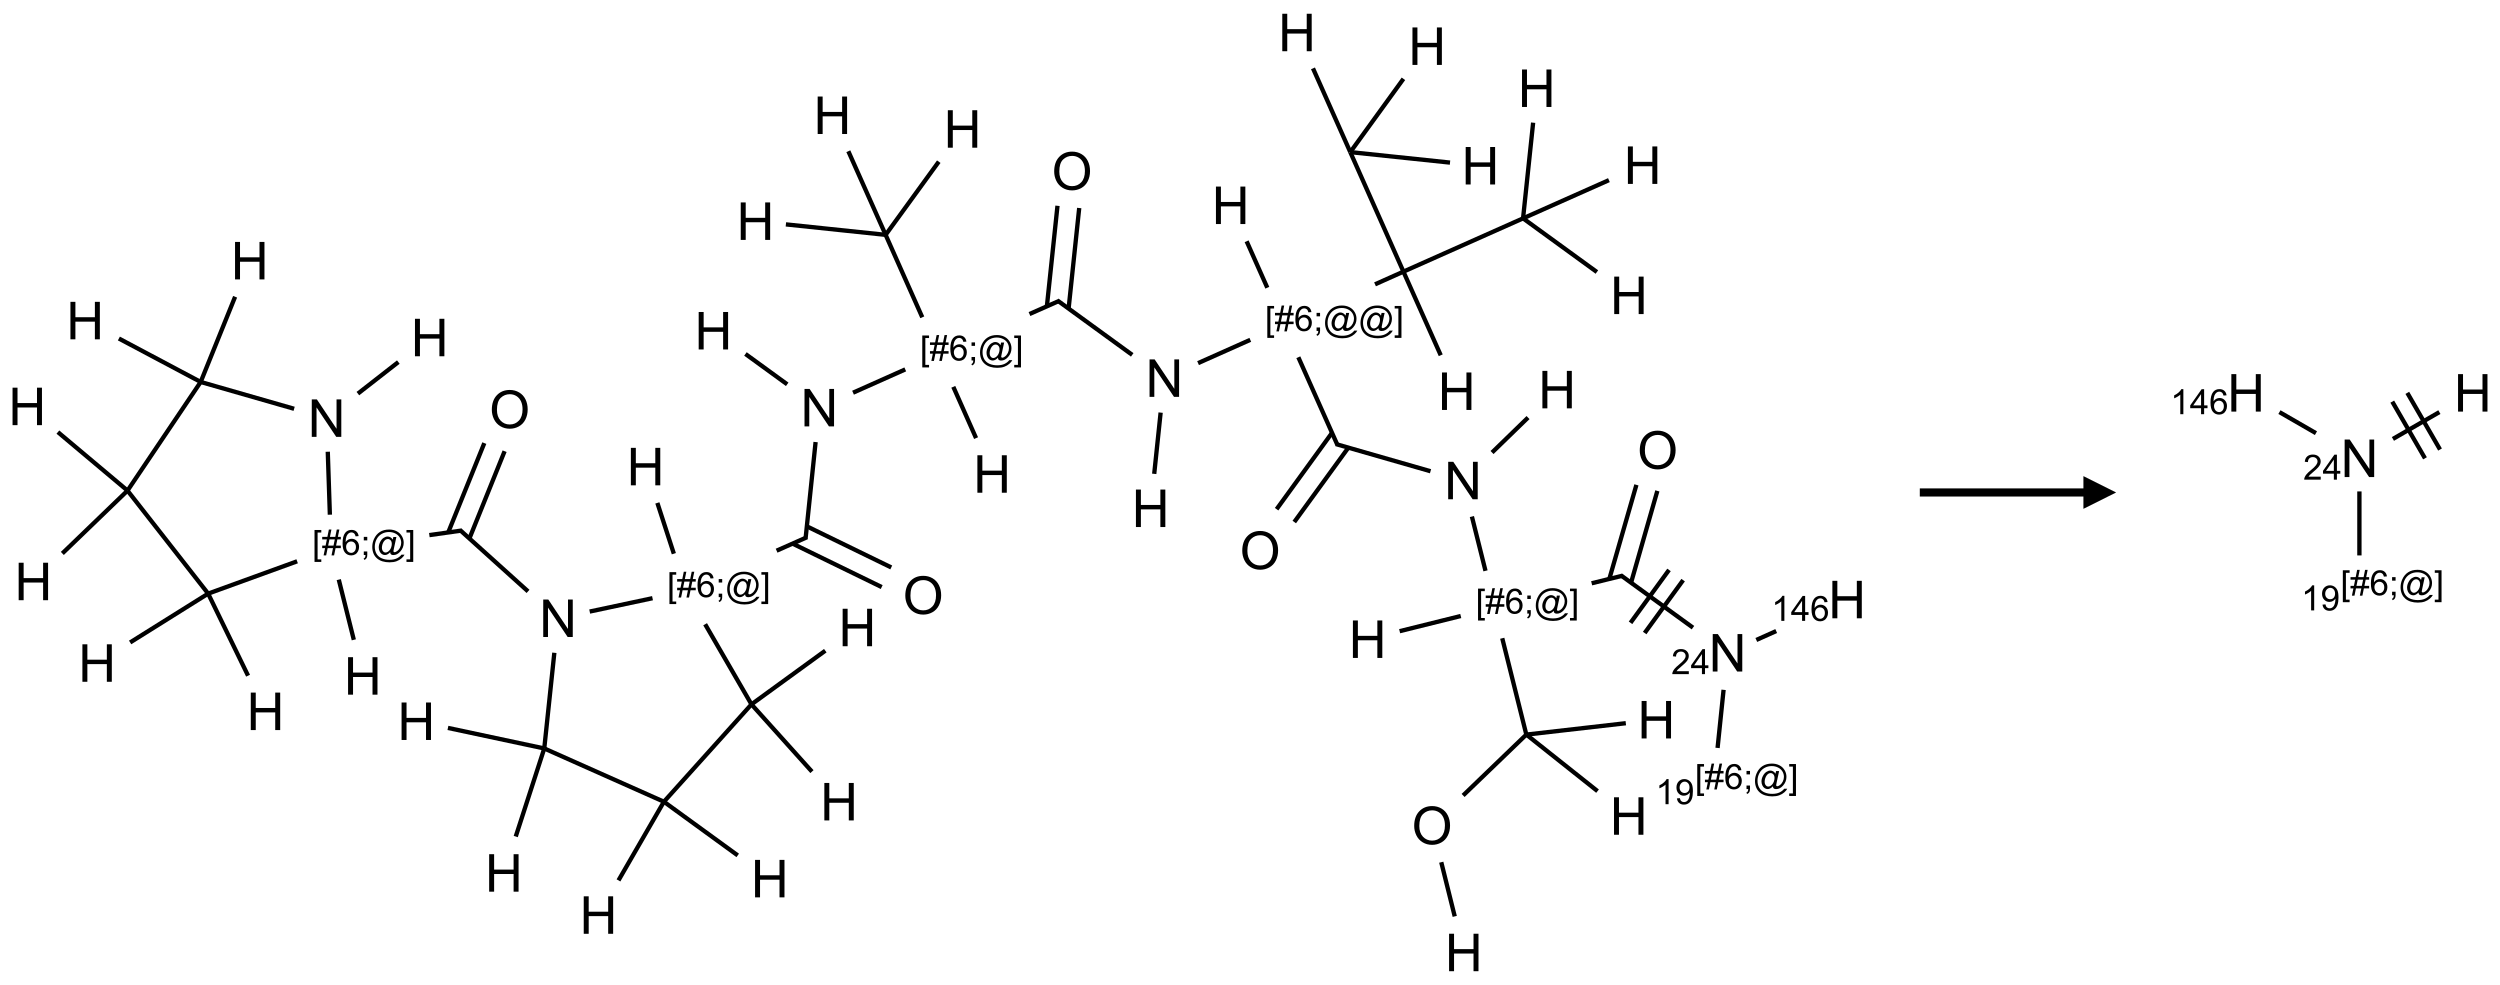 <?xml version="1.0" encoding="UTF-8"?>
<svg xmlns="http://www.w3.org/2000/svg" xmlns:xlink="http://www.w3.org/1999/xlink" width="764" height="301" viewBox="0 0 764 301">
<defs>
<g>
<g id="glyph-0-0">
<path d="M 2 0 L 2 -10 L 10 -10 L 10 0 Z M 2.25 -0.25 L 9.75 -0.25 L 9.75 -9.75 L 2.25 -9.75 Z M 2.25 -0.25 "/>
</g>
<g id="glyph-0-1">
<path d="M 1.219 0 L 1.219 -11.453 L 2.773 -11.453 L 8.789 -2.461 L 8.789 -11.453 L 10.242 -11.453 L 10.242 0 L 8.688 0 L 2.672 -9 L 2.672 0 Z M 1.219 0 "/>
</g>
<g id="glyph-0-2">
<path d="M 0.773 -5.578 C 0.773 -7.48 1.285 -8.969 2.305 -10.043 C 3.324 -11.117 4.645 -11.656 6.258 -11.656 C 7.316 -11.656 8.27 -11.402 9.117 -10.898 C 9.965 -10.395 10.613 -9.688 11.059 -8.785 C 11.504 -7.883 11.727 -6.855 11.727 -5.711 C 11.727 -4.551 11.492 -3.512 11.023 -2.594 C 10.555 -1.676 9.891 -0.984 9.031 -0.512 C 8.172 -0.039 7.246 0.195 6.25 0.195 C 5.172 0.195 4.207 -0.066 3.359 -0.586 C 2.512 -1.105 1.867 -1.816 1.43 -2.719 C 0.992 -3.621 0.773 -4.574 0.773 -5.578 Z M 2.336 -5.555 C 2.336 -4.176 2.707 -3.086 3.449 -2.293 C 4.191 -1.5 5.121 -1.102 6.242 -1.102 C 7.383 -1.102 8.32 -1.504 9.059 -2.305 C 9.797 -3.105 10.164 -4.246 10.164 -5.719 C 10.164 -6.652 10.008 -7.465 9.691 -8.16 C 9.375 -8.855 8.914 -9.395 8.309 -9.777 C 7.703 -10.16 7.02 -10.352 6.266 -10.352 C 5.191 -10.352 4.27 -9.984 3.496 -9.246 C 2.723 -8.508 2.336 -7.277 2.336 -5.555 Z M 2.336 -5.555 "/>
</g>
<g id="glyph-0-3">
<path d="M 1.281 0 L 1.281 -11.453 L 2.797 -11.453 L 2.797 -6.75 L 8.75 -6.75 L 8.75 -11.453 L 10.266 -11.453 L 10.266 0 L 8.75 0 L 8.75 -5.398 L 2.797 -5.398 L 2.797 0 Z M 1.281 0 "/>
</g>
<g id="glyph-1-0">
<path d="M 1.332 0 L 1.332 -6.668 L 6.668 -6.668 L 6.668 0 Z M 1.5 -0.168 L 6.5 -0.168 L 6.5 -6.5 L 1.5 -6.5 Z M 1.5 -0.168 "/>
</g>
<g id="glyph-1-1">
<path d="M 5.371 -0.902 L 5.371 0 L 0.324 0 C 0.316 -0.227 0.352 -0.441 0.434 -0.652 C 0.562 -0.996 0.766 -1.332 1.051 -1.668 C 1.332 -2 1.742 -2.387 2.277 -2.824 C 3.105 -3.504 3.668 -4.043 3.957 -4.441 C 4.25 -4.84 4.395 -5.215 4.395 -5.566 C 4.395 -5.938 4.262 -6.254 3.996 -6.508 C 3.73 -6.762 3.387 -6.891 2.957 -6.891 C 2.508 -6.891 2.145 -6.754 1.875 -6.484 C 1.605 -6.215 1.469 -5.84 1.465 -5.359 L 0.5 -5.457 C 0.566 -6.176 0.812 -6.727 1.246 -7.102 C 1.676 -7.477 2.254 -7.668 2.98 -7.668 C 3.711 -7.668 4.293 -7.465 4.719 -7.059 C 5.145 -6.652 5.359 -6.148 5.359 -5.547 C 5.359 -5.242 5.297 -4.941 5.172 -4.645 C 5.047 -4.352 4.84 -4.039 4.551 -3.715 C 4.262 -3.387 3.777 -2.938 3.105 -2.371 C 2.543 -1.898 2.18 -1.578 2.02 -1.41 C 1.859 -1.242 1.73 -1.07 1.625 -0.902 Z M 5.371 -0.902 "/>
</g>
<g id="glyph-1-2">
<path d="M 3.449 0 L 3.449 -1.828 L 0.137 -1.828 L 0.137 -2.688 L 3.621 -7.637 L 4.387 -7.637 L 4.387 -2.688 L 5.418 -2.688 L 5.418 -1.828 L 4.387 -1.828 L 4.387 0 Z M 3.449 -2.688 L 3.449 -6.129 L 1.059 -2.688 Z M 3.449 -2.688 "/>
</g>
<g id="glyph-1-3">
<path d="M 0.723 2.121 L 0.723 -7.637 L 2.793 -7.637 L 2.793 -6.859 L 1.66 -6.859 L 1.66 1.344 L 2.793 1.344 L 2.793 2.121 Z M 0.723 2.121 "/>
</g>
<g id="glyph-1-4">
<path d="M 0.535 0.129 L 0.988 -2.09 L 0.109 -2.09 L 0.109 -2.863 L 1.145 -2.863 L 1.531 -4.754 L 0.109 -4.754 L 0.109 -5.531 L 1.688 -5.531 L 2.141 -7.766 L 2.922 -7.766 L 2.469 -5.531 L 4.109 -5.531 L 4.562 -7.766 L 5.348 -7.766 L 4.895 -5.531 L 5.797 -5.531 L 5.797 -4.754 L 4.738 -4.754 L 4.348 -2.863 L 5.797 -2.863 L 5.797 -2.09 L 4.191 -2.09 L 3.738 0.129 L 2.957 0.129 L 3.406 -2.09 L 1.77 -2.09 L 1.316 0.129 Z M 1.926 -2.863 L 3.562 -2.863 L 3.953 -4.754 L 2.312 -4.754 Z M 1.926 -2.863 "/>
</g>
<g id="glyph-1-5">
<path d="M 5.309 -5.766 L 4.375 -5.691 C 4.293 -6.059 4.172 -6.328 4.02 -6.496 C 3.766 -6.762 3.453 -6.895 3.082 -6.895 C 2.785 -6.895 2.523 -6.812 2.297 -6.645 C 2 -6.43 1.77 -6.117 1.598 -5.703 C 1.43 -5.289 1.34 -4.703 1.332 -3.938 C 1.559 -4.281 1.836 -4.535 2.16 -4.703 C 2.488 -4.871 2.828 -4.953 3.188 -4.953 C 3.812 -4.953 4.344 -4.723 4.785 -4.262 C 5.223 -3.801 5.441 -3.207 5.441 -2.48 C 5.441 -2 5.34 -1.555 5.133 -1.145 C 4.926 -0.73 4.641 -0.418 4.281 -0.199 C 3.922 0.02 3.512 0.129 3.051 0.129 C 2.27 0.129 1.633 -0.156 1.141 -0.73 C 0.648 -1.305 0.402 -2.254 0.402 -3.574 C 0.402 -5.051 0.672 -6.121 1.219 -6.793 C 1.695 -7.375 2.336 -7.668 3.141 -7.668 C 3.742 -7.668 4.234 -7.5 4.617 -7.16 C 5 -6.824 5.23 -6.359 5.309 -5.766 Z M 1.48 -2.473 C 1.48 -2.152 1.547 -1.844 1.684 -1.547 C 1.82 -1.25 2.016 -1.027 2.262 -0.871 C 2.508 -0.719 2.766 -0.641 3.035 -0.641 C 3.434 -0.641 3.773 -0.801 4.059 -1.121 C 4.344 -1.441 4.484 -1.875 4.484 -2.422 C 4.484 -2.949 4.344 -3.367 4.062 -3.668 C 3.781 -3.973 3.426 -4.125 3 -4.125 C 2.578 -4.125 2.219 -3.973 1.922 -3.668 C 1.625 -3.363 1.48 -2.969 1.48 -2.473 Z M 1.48 -2.473 "/>
</g>
<g id="glyph-1-6">
<path d="M 0.949 -4.465 L 0.949 -5.531 L 2.016 -5.531 L 2.016 -4.465 Z M 0.949 0 L 0.949 -1.066 L 2.016 -1.066 L 2.016 0 C 2.016 0.391 1.945 0.711 1.809 0.949 C 1.668 1.191 1.449 1.379 1.145 1.512 L 0.887 1.109 C 1.082 1.023 1.23 0.895 1.324 0.727 C 1.418 0.559 1.469 0.316 1.48 0 Z M 0.949 0 "/>
</g>
<g id="glyph-1-7">
<path d="M 6.047 -0.848 C 5.82 -0.59 5.57 -0.379 5.289 -0.223 C 5.008 -0.062 4.73 0.016 4.449 0.016 C 4.141 0.016 3.84 -0.074 3.547 -0.254 C 3.254 -0.434 3.02 -0.715 2.836 -1.09 C 2.652 -1.465 2.562 -1.875 2.562 -2.324 C 2.562 -2.875 2.703 -3.43 2.988 -3.98 C 3.27 -4.535 3.621 -4.953 4.043 -5.23 C 4.461 -5.508 4.871 -5.645 5.266 -5.645 C 5.566 -5.645 5.855 -5.566 6.129 -5.41 C 6.402 -5.25 6.641 -5.012 6.84 -4.688 L 7.016 -5.496 L 7.949 -5.496 L 7.199 -2 C 7.094 -1.516 7.043 -1.246 7.043 -1.191 C 7.043 -1.098 7.078 -1.02 7.148 -0.949 C 7.219 -0.883 7.305 -0.848 7.406 -0.848 C 7.59 -0.848 7.832 -0.953 8.129 -1.168 C 8.527 -1.445 8.84 -1.816 9.07 -2.285 C 9.301 -2.75 9.418 -3.234 9.418 -3.73 C 9.418 -4.309 9.27 -4.852 8.973 -5.355 C 8.676 -5.859 8.23 -6.262 7.645 -6.562 C 7.055 -6.863 6.406 -7.016 5.691 -7.016 C 4.879 -7.016 4.137 -6.824 3.465 -6.445 C 2.793 -6.066 2.273 -5.52 1.902 -4.809 C 1.535 -4.098 1.348 -3.34 1.348 -2.527 C 1.348 -1.676 1.535 -0.941 1.902 -0.328 C 2.273 0.285 2.809 0.742 3.508 1.035 C 4.207 1.328 4.984 1.473 5.832 1.473 C 6.742 1.473 7.504 1.32 8.121 1.016 C 8.734 0.711 9.195 0.34 9.5 -0.098 L 10.441 -0.098 C 10.266 0.266 9.961 0.637 9.531 1.016 C 9.102 1.395 8.59 1.695 7.996 1.914 C 7.402 2.133 6.688 2.246 5.848 2.246 C 5.078 2.246 4.367 2.145 3.715 1.949 C 3.066 1.75 2.512 1.453 2.051 1.055 C 1.594 0.656 1.25 0.199 1.016 -0.316 C 0.723 -0.973 0.578 -1.684 0.578 -2.441 C 0.578 -3.289 0.75 -4.098 1.098 -4.863 C 1.523 -5.805 2.125 -6.527 2.902 -7.027 C 3.684 -7.527 4.629 -7.777 5.738 -7.777 C 6.602 -7.777 7.375 -7.602 8.059 -7.246 C 8.746 -6.895 9.285 -6.371 9.684 -5.672 C 10.02 -5.07 10.188 -4.418 10.188 -3.715 C 10.188 -2.707 9.832 -1.812 9.125 -1.031 C 8.492 -0.328 7.801 0.02 7.051 0.02 C 6.812 0.02 6.617 -0.016 6.473 -0.09 C 6.324 -0.16 6.215 -0.266 6.145 -0.402 C 6.102 -0.488 6.066 -0.637 6.047 -0.848 Z M 3.527 -2.262 C 3.527 -1.785 3.641 -1.414 3.863 -1.152 C 4.09 -0.887 4.348 -0.754 4.641 -0.754 C 4.836 -0.754 5.039 -0.812 5.254 -0.93 C 5.469 -1.047 5.676 -1.219 5.871 -1.449 C 6.066 -1.676 6.23 -1.969 6.355 -2.32 C 6.48 -2.672 6.543 -3.027 6.543 -3.379 C 6.543 -3.852 6.426 -4.219 6.191 -4.48 C 5.957 -4.738 5.672 -4.871 5.332 -4.871 C 5.109 -4.871 4.902 -4.812 4.707 -4.699 C 4.512 -4.586 4.32 -4.406 4.137 -4.156 C 3.953 -3.906 3.805 -3.602 3.691 -3.246 C 3.582 -2.887 3.527 -2.559 3.527 -2.262 Z M 3.527 -2.262 "/>
</g>
<g id="glyph-1-8">
<path d="M 2.27 2.121 L 0.203 2.121 L 0.203 1.344 L 1.332 1.344 L 1.332 -6.859 L 0.203 -6.859 L 0.203 -7.637 L 2.27 -7.637 Z M 2.27 2.121 "/>
</g>
<g id="glyph-1-9">
<path d="M 3.973 0 L 3.035 0 L 3.035 -5.973 C 2.809 -5.758 2.516 -5.543 2.148 -5.328 C 1.781 -5.113 1.453 -4.953 1.16 -4.844 L 1.16 -5.75 C 1.684 -5.996 2.145 -6.297 2.535 -6.645 C 2.93 -6.996 3.207 -7.336 3.371 -7.668 L 3.973 -7.668 Z M 3.973 0 "/>
</g>
<g id="glyph-1-10">
<path d="M 0.582 -1.766 L 1.484 -1.848 C 1.562 -1.426 1.707 -1.117 1.922 -0.926 C 2.137 -0.734 2.414 -0.641 2.75 -0.641 C 3.039 -0.641 3.289 -0.707 3.508 -0.84 C 3.727 -0.973 3.902 -1.148 4.043 -1.367 C 4.18 -1.586 4.297 -1.887 4.391 -2.262 C 4.484 -2.637 4.531 -3.016 4.531 -3.406 C 4.531 -3.449 4.531 -3.512 4.527 -3.594 C 4.34 -3.297 4.082 -3.055 3.758 -2.867 C 3.434 -2.68 3.082 -2.59 2.703 -2.59 C 2.07 -2.59 1.535 -2.816 1.098 -3.277 C 0.66 -3.734 0.441 -4.34 0.441 -5.09 C 0.441 -5.863 0.672 -6.484 1.129 -6.957 C 1.586 -7.43 2.156 -7.668 2.844 -7.668 C 3.34 -7.668 3.793 -7.531 4.207 -7.266 C 4.617 -7 4.93 -6.617 5.145 -6.121 C 5.355 -5.629 5.465 -4.91 5.465 -3.973 C 5.465 -2.996 5.359 -2.223 5.145 -1.645 C 4.934 -1.066 4.617 -0.625 4.199 -0.324 C 3.781 -0.02 3.293 0.129 2.73 0.129 C 2.133 0.129 1.645 -0.035 1.266 -0.367 C 0.887 -0.699 0.66 -1.164 0.582 -1.766 Z M 4.422 -5.137 C 4.422 -5.676 4.277 -6.102 3.992 -6.418 C 3.707 -6.734 3.359 -6.891 2.957 -6.891 C 2.543 -6.891 2.18 -6.719 1.871 -6.379 C 1.562 -6.039 1.406 -5.598 1.406 -5.059 C 1.406 -4.57 1.555 -4.176 1.848 -3.871 C 2.141 -3.566 2.5 -3.418 2.934 -3.418 C 3.367 -3.418 3.723 -3.57 4.004 -3.871 C 4.281 -4.176 4.422 -4.598 4.422 -5.137 Z M 4.422 -5.137 "/>
</g>
</g>
</defs>
<path fill="none" stroke-width="0.033" stroke-linecap="butt" stroke-linejoin="miter" stroke="rgb(0%, 0%, 0%)" stroke-opacity="1" stroke-miterlimit="10" d="M 12.96 5.022 L 12.914 5.466 " transform="matrix(40, 0, 0, 40, 8.328, 9.93)"/>
<path fill="none" stroke-width="0.033" stroke-linecap="butt" stroke-linejoin="miter" stroke="rgb(0%, 0%, 0%)" stroke-opacity="1" stroke-miterlimit="10" d="M 12.726 4.547 L 12.175 4.147 " transform="matrix(40, 0, 0, 40, 8.328, 9.93)"/>
<path fill="none" stroke-width="0.033" stroke-linecap="butt" stroke-linejoin="miter" stroke="rgb(0%, 0%, 0%)" stroke-opacity="1" stroke-miterlimit="10" d="M 12.543 4.106 L 12.249 4.51 " transform="matrix(40, 0, 0, 40, 8.328, 9.93)"/>
<path fill="none" stroke-width="0.033" stroke-linecap="butt" stroke-linejoin="miter" stroke="rgb(0%, 0%, 0%)" stroke-opacity="1" stroke-miterlimit="10" d="M 12.651 4.184 L 12.357 4.588 " transform="matrix(40, 0, 0, 40, 8.328, 9.93)"/>
<path fill="none" stroke-width="0.033" stroke-linecap="butt" stroke-linejoin="miter" stroke="rgb(0%, 0%, 0%)" stroke-opacity="1" stroke-miterlimit="10" d="M 12.253 4.204 L 12.454 3.502 " transform="matrix(40, 0, 0, 40, 8.328, 9.93)"/>
<path fill="none" stroke-width="0.033" stroke-linecap="butt" stroke-linejoin="miter" stroke="rgb(0%, 0%, 0%)" stroke-opacity="1" stroke-miterlimit="10" d="M 12.087 4.175 L 12.294 3.456 " transform="matrix(40, 0, 0, 40, 8.328, 9.93)"/>
<path fill="none" stroke-width="0.033" stroke-linecap="butt" stroke-linejoin="miter" stroke="rgb(0%, 0%, 0%)" stroke-opacity="1" stroke-miterlimit="10" d="M 12.188 4.15 L 11.952 4.208 " transform="matrix(40, 0, 0, 40, 8.328, 9.93)"/>
<path fill="none" stroke-width="0.033" stroke-linecap="butt" stroke-linejoin="miter" stroke="rgb(0%, 0%, 0%)" stroke-opacity="1" stroke-miterlimit="10" d="M 11.269 4.628 L 11.453 5.364 " transform="matrix(40, 0, 0, 40, 8.328, 9.93)"/>
<path fill="none" stroke-width="0.033" stroke-linecap="butt" stroke-linejoin="miter" stroke="rgb(0%, 0%, 0%)" stroke-opacity="1" stroke-miterlimit="10" d="M 11.453 5.364 L 10.97 5.829 " transform="matrix(40, 0, 0, 40, 8.328, 9.93)"/>
<path fill="none" stroke-width="0.033" stroke-linecap="butt" stroke-linejoin="miter" stroke="rgb(0%, 0%, 0%)" stroke-opacity="1" stroke-miterlimit="10" d="M 10.803 6.339 L 10.906 6.753 " transform="matrix(40, 0, 0, 40, 8.328, 9.93)"/>
<path fill="none" stroke-width="0.033" stroke-linecap="butt" stroke-linejoin="miter" stroke="rgb(0%, 0%, 0%)" stroke-opacity="1" stroke-miterlimit="10" d="M 11.453 5.364 L 12.213 5.277 " transform="matrix(40, 0, 0, 40, 8.328, 9.93)"/>
<path fill="none" stroke-width="0.033" stroke-linecap="butt" stroke-linejoin="miter" stroke="rgb(0%, 0%, 0%)" stroke-opacity="1" stroke-miterlimit="10" d="M 11.453 5.364 L 11.997 5.796 " transform="matrix(40, 0, 0, 40, 8.328, 9.93)"/>
<path fill="none" stroke-width="0.033" stroke-linecap="butt" stroke-linejoin="miter" stroke="rgb(0%, 0%, 0%)" stroke-opacity="1" stroke-miterlimit="10" d="M 11.141 4.113 L 11.037 3.698 " transform="matrix(40, 0, 0, 40, 8.328, 9.93)"/>
<path fill="none" stroke-width="0.033" stroke-linecap="butt" stroke-linejoin="miter" stroke="rgb(0%, 0%, 0%)" stroke-opacity="1" stroke-miterlimit="10" d="M 10.721 3.352 L 10 3.145 " transform="matrix(40, 0, 0, 40, 8.328, 9.93)"/>
<path fill="none" stroke-width="0.033" stroke-linecap="butt" stroke-linejoin="miter" stroke="rgb(0%, 0%, 0%)" stroke-opacity="1" stroke-miterlimit="10" d="M 9.968 3.059 L 9.545 3.642 " transform="matrix(40, 0, 0, 40, 8.328, 9.93)"/>
<path fill="none" stroke-width="0.033" stroke-linecap="butt" stroke-linejoin="miter" stroke="rgb(0%, 0%, 0%)" stroke-opacity="1" stroke-miterlimit="10" d="M 10.093 3.172 L 9.68 3.74 " transform="matrix(40, 0, 0, 40, 8.328, 9.93)"/>
<path fill="none" stroke-width="0.033" stroke-linecap="butt" stroke-linejoin="miter" stroke="rgb(0%, 0%, 0%)" stroke-opacity="1" stroke-miterlimit="10" d="M 10.011 3.154 L 9.711 2.481 " transform="matrix(40, 0, 0, 40, 8.328, 9.93)"/>
<path fill="none" stroke-width="0.033" stroke-linecap="butt" stroke-linejoin="miter" stroke="rgb(0%, 0%, 0%)" stroke-opacity="1" stroke-miterlimit="10" d="M 9.344 2.348 L 8.945 2.526 " transform="matrix(40, 0, 0, 40, 8.328, 9.93)"/>
<path fill="none" stroke-width="0.033" stroke-linecap="butt" stroke-linejoin="miter" stroke="rgb(0%, 0%, 0%)" stroke-opacity="1" stroke-miterlimit="10" d="M 8.442 2.463 L 7.87 2.047 " transform="matrix(40, 0, 0, 40, 8.328, 9.93)"/>
<path fill="none" stroke-width="0.033" stroke-linecap="butt" stroke-linejoin="miter" stroke="rgb(0%, 0%, 0%)" stroke-opacity="1" stroke-miterlimit="10" d="M 7.956 2.109 L 8.037 1.341 " transform="matrix(40, 0, 0, 40, 8.328, 9.93)"/>
<path fill="none" stroke-width="0.033" stroke-linecap="butt" stroke-linejoin="miter" stroke="rgb(0%, 0%, 0%)" stroke-opacity="1" stroke-miterlimit="10" d="M 7.79 2.092 L 7.871 1.324 " transform="matrix(40, 0, 0, 40, 8.328, 9.93)"/>
<path fill="none" stroke-width="0.033" stroke-linecap="butt" stroke-linejoin="miter" stroke="rgb(0%, 0%, 0%)" stroke-opacity="1" stroke-miterlimit="10" d="M 7.887 2.049 L 7.657 2.151 " transform="matrix(40, 0, 0, 40, 8.328, 9.93)"/>
<path fill="none" stroke-width="0.033" stroke-linecap="butt" stroke-linejoin="miter" stroke="rgb(0%, 0%, 0%)" stroke-opacity="1" stroke-miterlimit="10" d="M 6.838 2.176 L 6.558 1.546 " transform="matrix(40, 0, 0, 40, 8.328, 9.93)"/>
<path fill="none" stroke-width="0.033" stroke-linecap="butt" stroke-linejoin="miter" stroke="rgb(0%, 0%, 0%)" stroke-opacity="1" stroke-miterlimit="10" d="M 6.558 1.546 L 5.796 1.466 " transform="matrix(40, 0, 0, 40, 8.328, 9.93)"/>
<path fill="none" stroke-width="0.033" stroke-linecap="butt" stroke-linejoin="miter" stroke="rgb(0%, 0%, 0%)" stroke-opacity="1" stroke-miterlimit="10" d="M 6.558 1.546 L 6.964 0.987 " transform="matrix(40, 0, 0, 40, 8.328, 9.93)"/>
<path fill="none" stroke-width="0.033" stroke-linecap="butt" stroke-linejoin="miter" stroke="rgb(0%, 0%, 0%)" stroke-opacity="1" stroke-miterlimit="10" d="M 6.558 1.546 L 6.273 0.907 " transform="matrix(40, 0, 0, 40, 8.328, 9.93)"/>
<path fill="none" stroke-width="0.033" stroke-linecap="butt" stroke-linejoin="miter" stroke="rgb(0%, 0%, 0%)" stroke-opacity="1" stroke-miterlimit="10" d="M 6.708 2.574 L 6.309 2.752 " transform="matrix(40, 0, 0, 40, 8.328, 9.93)"/>
<path fill="none" stroke-width="0.033" stroke-linecap="butt" stroke-linejoin="miter" stroke="rgb(0%, 0%, 0%)" stroke-opacity="1" stroke-miterlimit="10" d="M 6.023 3.129 L 5.946 3.87 " transform="matrix(40, 0, 0, 40, 8.328, 9.93)"/>
<path fill="none" stroke-width="0.033" stroke-linecap="butt" stroke-linejoin="miter" stroke="rgb(0%, 0%, 0%)" stroke-opacity="1" stroke-miterlimit="10" d="M 5.847 3.905 L 6.528 4.237 " transform="matrix(40, 0, 0, 40, 8.328, 9.93)"/>
<path fill="none" stroke-width="0.033" stroke-linecap="butt" stroke-linejoin="miter" stroke="rgb(0%, 0%, 0%)" stroke-opacity="1" stroke-miterlimit="10" d="M 5.956 3.773 L 6.601 4.087 " transform="matrix(40, 0, 0, 40, 8.328, 9.93)"/>
<path fill="none" stroke-width="0.033" stroke-linecap="butt" stroke-linejoin="miter" stroke="rgb(0%, 0%, 0%)" stroke-opacity="1" stroke-miterlimit="10" d="M 5.955 3.857 L 5.725 3.959 " transform="matrix(40, 0, 0, 40, 8.328, 9.93)"/>
<path fill="none" stroke-width="0.033" stroke-linecap="butt" stroke-linejoin="miter" stroke="rgb(0%, 0%, 0%)" stroke-opacity="1" stroke-miterlimit="10" d="M 4.94 3.982 L 4.814 3.594 " transform="matrix(40, 0, 0, 40, 8.328, 9.93)"/>
<path fill="none" stroke-width="0.033" stroke-linecap="butt" stroke-linejoin="miter" stroke="rgb(0%, 0%, 0%)" stroke-opacity="1" stroke-miterlimit="10" d="M 5.179 4.521 L 5.533 5.133 " transform="matrix(40, 0, 0, 40, 8.328, 9.93)"/>
<path fill="none" stroke-width="0.033" stroke-linecap="butt" stroke-linejoin="miter" stroke="rgb(0%, 0%, 0%)" stroke-opacity="1" stroke-miterlimit="10" d="M 5.533 5.133 L 6.097 4.723 " transform="matrix(40, 0, 0, 40, 8.328, 9.93)"/>
<path fill="none" stroke-width="0.033" stroke-linecap="butt" stroke-linejoin="miter" stroke="rgb(0%, 0%, 0%)" stroke-opacity="1" stroke-miterlimit="10" d="M 5.533 5.133 L 5.995 5.647 " transform="matrix(40, 0, 0, 40, 8.328, 9.93)"/>
<path fill="none" stroke-width="0.033" stroke-linecap="butt" stroke-linejoin="miter" stroke="rgb(0%, 0%, 0%)" stroke-opacity="1" stroke-miterlimit="10" d="M 5.533 5.133 L 4.864 5.877 " transform="matrix(40, 0, 0, 40, 8.328, 9.93)"/>
<path fill="none" stroke-width="0.033" stroke-linecap="butt" stroke-linejoin="miter" stroke="rgb(0%, 0%, 0%)" stroke-opacity="1" stroke-miterlimit="10" d="M 4.864 5.877 L 5.428 6.287 " transform="matrix(40, 0, 0, 40, 8.328, 9.93)"/>
<path fill="none" stroke-width="0.033" stroke-linecap="butt" stroke-linejoin="miter" stroke="rgb(0%, 0%, 0%)" stroke-opacity="1" stroke-miterlimit="10" d="M 4.864 5.877 L 4.517 6.478 " transform="matrix(40, 0, 0, 40, 8.328, 9.93)"/>
<path fill="none" stroke-width="0.033" stroke-linecap="butt" stroke-linejoin="miter" stroke="rgb(0%, 0%, 0%)" stroke-opacity="1" stroke-miterlimit="10" d="M 4.864 5.877 L 3.95 5.47 " transform="matrix(40, 0, 0, 40, 8.328, 9.93)"/>
<path fill="none" stroke-width="0.033" stroke-linecap="butt" stroke-linejoin="miter" stroke="rgb(0%, 0%, 0%)" stroke-opacity="1" stroke-miterlimit="10" d="M 3.95 5.47 L 3.732 6.143 " transform="matrix(40, 0, 0, 40, 8.328, 9.93)"/>
<path fill="none" stroke-width="0.033" stroke-linecap="butt" stroke-linejoin="miter" stroke="rgb(0%, 0%, 0%)" stroke-opacity="1" stroke-miterlimit="10" d="M 3.95 5.47 L 3.214 5.313 " transform="matrix(40, 0, 0, 40, 8.328, 9.93)"/>
<path fill="none" stroke-width="0.033" stroke-linecap="butt" stroke-linejoin="miter" stroke="rgb(0%, 0%, 0%)" stroke-opacity="1" stroke-miterlimit="10" d="M 3.95 5.47 L 4.027 4.739 " transform="matrix(40, 0, 0, 40, 8.328, 9.93)"/>
<path fill="none" stroke-width="0.033" stroke-linecap="butt" stroke-linejoin="miter" stroke="rgb(0%, 0%, 0%)" stroke-opacity="1" stroke-miterlimit="10" d="M 4.297 4.424 L 4.777 4.322 " transform="matrix(40, 0, 0, 40, 8.328, 9.93)"/>
<path fill="none" stroke-width="0.033" stroke-linecap="butt" stroke-linejoin="miter" stroke="rgb(0%, 0%, 0%)" stroke-opacity="1" stroke-miterlimit="10" d="M 3.826 4.27 L 3.306 3.801 " transform="matrix(40, 0, 0, 40, 8.328, 9.93)"/>
<path fill="none" stroke-width="0.033" stroke-linecap="butt" stroke-linejoin="miter" stroke="rgb(0%, 0%, 0%)" stroke-opacity="1" stroke-miterlimit="10" d="M 3.378 3.866 L 3.647 3.199 " transform="matrix(40, 0, 0, 40, 8.328, 9.93)"/>
<path fill="none" stroke-width="0.033" stroke-linecap="butt" stroke-linejoin="miter" stroke="rgb(0%, 0%, 0%)" stroke-opacity="1" stroke-miterlimit="10" d="M 3.216 3.82 L 3.492 3.137 " transform="matrix(40, 0, 0, 40, 8.328, 9.93)"/>
<path fill="none" stroke-width="0.033" stroke-linecap="butt" stroke-linejoin="miter" stroke="rgb(0%, 0%, 0%)" stroke-opacity="1" stroke-miterlimit="10" d="M 3.319 3.805 L 3.072 3.84 " transform="matrix(40, 0, 0, 40, 8.328, 9.93)"/>
<path fill="none" stroke-width="0.033" stroke-linecap="butt" stroke-linejoin="miter" stroke="rgb(0%, 0%, 0%)" stroke-opacity="1" stroke-miterlimit="10" d="M 2.38 4.18 L 2.495 4.64 " transform="matrix(40, 0, 0, 40, 8.328, 9.93)"/>
<path fill="none" stroke-width="0.033" stroke-linecap="butt" stroke-linejoin="miter" stroke="rgb(0%, 0%, 0%)" stroke-opacity="1" stroke-miterlimit="10" d="M 2.062 4.04 L 1.382 4.287 " transform="matrix(40, 0, 0, 40, 8.328, 9.93)"/>
<path fill="none" stroke-width="0.033" stroke-linecap="butt" stroke-linejoin="miter" stroke="rgb(0%, 0%, 0%)" stroke-opacity="1" stroke-miterlimit="10" d="M 1.382 4.287 L 1.687 4.914 " transform="matrix(40, 0, 0, 40, 8.328, 9.93)"/>
<path fill="none" stroke-width="0.033" stroke-linecap="butt" stroke-linejoin="miter" stroke="rgb(0%, 0%, 0%)" stroke-opacity="1" stroke-miterlimit="10" d="M 1.382 4.287 L 0.786 4.66 " transform="matrix(40, 0, 0, 40, 8.328, 9.93)"/>
<path fill="none" stroke-width="0.033" stroke-linecap="butt" stroke-linejoin="miter" stroke="rgb(0%, 0%, 0%)" stroke-opacity="1" stroke-miterlimit="10" d="M 1.382 4.287 L 0.766 3.5 " transform="matrix(40, 0, 0, 40, 8.328, 9.93)"/>
<path fill="none" stroke-width="0.033" stroke-linecap="butt" stroke-linejoin="miter" stroke="rgb(0%, 0%, 0%)" stroke-opacity="1" stroke-miterlimit="10" d="M 0.766 3.5 L 0.268 3.98 " transform="matrix(40, 0, 0, 40, 8.328, 9.93)"/>
<path fill="none" stroke-width="0.033" stroke-linecap="butt" stroke-linejoin="miter" stroke="rgb(0%, 0%, 0%)" stroke-opacity="1" stroke-miterlimit="10" d="M 0.766 3.5 L 0.234 3.053 " transform="matrix(40, 0, 0, 40, 8.328, 9.93)"/>
<path fill="none" stroke-width="0.033" stroke-linecap="butt" stroke-linejoin="miter" stroke="rgb(0%, 0%, 0%)" stroke-opacity="1" stroke-miterlimit="10" d="M 0.766 3.5 L 1.325 2.67 " transform="matrix(40, 0, 0, 40, 8.328, 9.93)"/>
<path fill="none" stroke-width="0.033" stroke-linecap="butt" stroke-linejoin="miter" stroke="rgb(0%, 0%, 0%)" stroke-opacity="1" stroke-miterlimit="10" d="M 1.325 2.67 L 0.7 2.338 " transform="matrix(40, 0, 0, 40, 8.328, 9.93)"/>
<path fill="none" stroke-width="0.033" stroke-linecap="butt" stroke-linejoin="miter" stroke="rgb(0%, 0%, 0%)" stroke-opacity="1" stroke-miterlimit="10" d="M 1.325 2.67 L 1.588 2.019 " transform="matrix(40, 0, 0, 40, 8.328, 9.93)"/>
<path fill="none" stroke-width="0.033" stroke-linecap="butt" stroke-linejoin="miter" stroke="rgb(0%, 0%, 0%)" stroke-opacity="1" stroke-miterlimit="10" d="M 1.325 2.67 L 2.039 2.875 " transform="matrix(40, 0, 0, 40, 8.328, 9.93)"/>
<path fill="none" stroke-width="0.033" stroke-linecap="butt" stroke-linejoin="miter" stroke="rgb(0%, 0%, 0%)" stroke-opacity="1" stroke-miterlimit="10" d="M 2.296 3.203 L 2.312 3.684 " transform="matrix(40, 0, 0, 40, 8.328, 9.93)"/>
<path fill="none" stroke-width="0.033" stroke-linecap="butt" stroke-linejoin="miter" stroke="rgb(0%, 0%, 0%)" stroke-opacity="1" stroke-miterlimit="10" d="M 2.526 2.759 L 2.835 2.518 " transform="matrix(40, 0, 0, 40, 8.328, 9.93)"/>
<path fill="none" stroke-width="0.033" stroke-linecap="butt" stroke-linejoin="miter" stroke="rgb(0%, 0%, 0%)" stroke-opacity="1" stroke-miterlimit="10" d="M 5.806 2.688 L 5.487 2.456 " transform="matrix(40, 0, 0, 40, 8.328, 9.93)"/>
<path fill="none" stroke-width="0.033" stroke-linecap="butt" stroke-linejoin="miter" stroke="rgb(0%, 0%, 0%)" stroke-opacity="1" stroke-miterlimit="10" d="M 7.075 2.707 L 7.249 3.099 " transform="matrix(40, 0, 0, 40, 8.328, 9.93)"/>
<path fill="none" stroke-width="0.033" stroke-linecap="butt" stroke-linejoin="miter" stroke="rgb(0%, 0%, 0%)" stroke-opacity="1" stroke-miterlimit="10" d="M 8.659 2.904 L 8.61 3.372 " transform="matrix(40, 0, 0, 40, 8.328, 9.93)"/>
<path fill="none" stroke-width="0.033" stroke-linecap="butt" stroke-linejoin="miter" stroke="rgb(0%, 0%, 0%)" stroke-opacity="1" stroke-miterlimit="10" d="M 10.297 1.924 L 10.514 1.827 " transform="matrix(40, 0, 0, 40, 8.328, 9.93)"/>
<path fill="none" stroke-width="0.033" stroke-linecap="butt" stroke-linejoin="miter" stroke="rgb(0%, 0%, 0%)" stroke-opacity="1" stroke-miterlimit="10" d="M 10.514 1.827 L 10.108 0.914 " transform="matrix(40, 0, 0, 40, 8.328, 9.93)"/>
<path fill="none" stroke-width="0.033" stroke-linecap="butt" stroke-linejoin="miter" stroke="rgb(0%, 0%, 0%)" stroke-opacity="1" stroke-miterlimit="10" d="M 10.108 0.914 L 10.87 0.994 " transform="matrix(40, 0, 0, 40, 8.328, 9.93)"/>
<path fill="none" stroke-width="0.033" stroke-linecap="butt" stroke-linejoin="miter" stroke="rgb(0%, 0%, 0%)" stroke-opacity="1" stroke-miterlimit="10" d="M 10.108 0.914 L 9.823 0.274 " transform="matrix(40, 0, 0, 40, 8.328, 9.93)"/>
<path fill="none" stroke-width="0.033" stroke-linecap="butt" stroke-linejoin="miter" stroke="rgb(0%, 0%, 0%)" stroke-opacity="1" stroke-miterlimit="10" d="M 10.108 0.914 L 10.514 0.354 " transform="matrix(40, 0, 0, 40, 8.328, 9.93)"/>
<path fill="none" stroke-width="0.033" stroke-linecap="butt" stroke-linejoin="miter" stroke="rgb(0%, 0%, 0%)" stroke-opacity="1" stroke-miterlimit="10" d="M 10.514 1.827 L 11.428 1.42 " transform="matrix(40, 0, 0, 40, 8.328, 9.93)"/>
<path fill="none" stroke-width="0.033" stroke-linecap="butt" stroke-linejoin="miter" stroke="rgb(0%, 0%, 0%)" stroke-opacity="1" stroke-miterlimit="10" d="M 11.428 1.42 L 11.505 0.689 " transform="matrix(40, 0, 0, 40, 8.328, 9.93)"/>
<path fill="none" stroke-width="0.033" stroke-linecap="butt" stroke-linejoin="miter" stroke="rgb(0%, 0%, 0%)" stroke-opacity="1" stroke-miterlimit="10" d="M 11.428 1.42 L 11.992 1.83 " transform="matrix(40, 0, 0, 40, 8.328, 9.93)"/>
<path fill="none" stroke-width="0.033" stroke-linecap="butt" stroke-linejoin="miter" stroke="rgb(0%, 0%, 0%)" stroke-opacity="1" stroke-miterlimit="10" d="M 11.428 1.42 L 12.084 1.128 " transform="matrix(40, 0, 0, 40, 8.328, 9.93)"/>
<path fill="none" stroke-width="0.033" stroke-linecap="butt" stroke-linejoin="miter" stroke="rgb(0%, 0%, 0%)" stroke-opacity="1" stroke-miterlimit="10" d="M 10.514 1.827 L 10.799 2.466 " transform="matrix(40, 0, 0, 40, 8.328, 9.93)"/>
<path fill="none" stroke-width="0.033" stroke-linecap="butt" stroke-linejoin="miter" stroke="rgb(0%, 0%, 0%)" stroke-opacity="1" stroke-miterlimit="10" d="M 9.474 1.95 L 9.316 1.595 " transform="matrix(40, 0, 0, 40, 8.328, 9.93)"/>
<path fill="none" stroke-width="0.033" stroke-linecap="butt" stroke-linejoin="miter" stroke="rgb(0%, 0%, 0%)" stroke-opacity="1" stroke-miterlimit="10" d="M 11.191 3.209 L 11.466 2.942 " transform="matrix(40, 0, 0, 40, 8.328, 9.93)"/>
<path fill="none" stroke-width="0.033" stroke-linecap="butt" stroke-linejoin="miter" stroke="rgb(0%, 0%, 0%)" stroke-opacity="1" stroke-miterlimit="10" d="M 10.952 4.458 L 10.485 4.574 " transform="matrix(40, 0, 0, 40, 8.328, 9.93)"/>
<path fill="none" stroke-width="0.033" stroke-linecap="butt" stroke-linejoin="miter" stroke="rgb(0%, 0%, 0%)" stroke-opacity="1" stroke-miterlimit="10" d="M 13.21 4.641 L 13.362 4.573 " transform="matrix(40, 0, 0, 40, 8.328, 9.93)"/>
<g fill="rgb(0%, 0%, 0%)" fill-opacity="1">
<use xlink:href="#glyph-0-1" x="522.195" y="205.223"/>
</g>
<g fill="rgb(0%, 0%, 0%)" fill-opacity="1">
<use xlink:href="#glyph-1-1" x="510.73" y="206.016"/>
<use xlink:href="#glyph-1-2" x="516.663" y="206.016"/>
</g>
<g fill="rgb(0%, 0%, 0%)" fill-opacity="1">
<use xlink:href="#glyph-1-3" x="517.957" y="241.129"/>
<use xlink:href="#glyph-1-4" x="520.921" y="241.129"/>
<use xlink:href="#glyph-1-5" x="526.853" y="241.129"/>
<use xlink:href="#glyph-1-6" x="532.785" y="241.129"/>
<use xlink:href="#glyph-1-7" x="535.749" y="241.129"/>
<use xlink:href="#glyph-1-8" x="546.577" y="241.129"/>
</g>
<g fill="rgb(0%, 0%, 0%)" fill-opacity="1">
<use xlink:href="#glyph-1-9" x="505.949" y="245.758"/>
<use xlink:href="#glyph-1-10" x="511.882" y="245.758"/>
</g>
<g fill="rgb(0%, 0%, 0%)" fill-opacity="1">
<use xlink:href="#glyph-0-2" x="500.34" y="143.266"/>
</g>
<g fill="rgb(0%, 0%, 0%)" fill-opacity="1">
<use xlink:href="#glyph-1-3" x="450.965" y="187.516"/>
<use xlink:href="#glyph-1-4" x="453.928" y="187.516"/>
<use xlink:href="#glyph-1-5" x="459.861" y="187.516"/>
<use xlink:href="#glyph-1-6" x="465.793" y="187.516"/>
<use xlink:href="#glyph-1-7" x="468.757" y="187.516"/>
<use xlink:href="#glyph-1-8" x="479.585" y="187.516"/>
</g>
<g fill="rgb(0%, 0%, 0%)" fill-opacity="1">
<use xlink:href="#glyph-0-2" x="431.406" y="257.992"/>
</g>
<g fill="rgb(0%, 0%, 0%)" fill-opacity="1">
<use xlink:href="#glyph-0-3" x="441.559" y="296.801"/>
</g>
<g fill="rgb(0%, 0%, 0%)" fill-opacity="1">
<use xlink:href="#glyph-0-3" x="500.398" y="225.672"/>
</g>
<g fill="rgb(0%, 0%, 0%)" fill-opacity="1">
<use xlink:href="#glyph-0-3" x="491.961" y="255.102"/>
</g>
<g fill="rgb(0%, 0%, 0%)" fill-opacity="1">
<use xlink:href="#glyph-0-1" x="441.348" y="152.578"/>
</g>
<g fill="rgb(0%, 0%, 0%)" fill-opacity="1">
<use xlink:href="#glyph-0-2" x="378.863" y="173.918"/>
</g>
<g fill="rgb(0%, 0%, 0%)" fill-opacity="1">
<use xlink:href="#glyph-1-3" x="386.566" y="101.137"/>
<use xlink:href="#glyph-1-4" x="389.53" y="101.137"/>
<use xlink:href="#glyph-1-5" x="395.462" y="101.137"/>
<use xlink:href="#glyph-1-6" x="401.395" y="101.137"/>
<use xlink:href="#glyph-1-7" x="404.358" y="101.137"/>
<use xlink:href="#glyph-1-7" x="415.186" y="101.137"/>
<use xlink:href="#glyph-1-8" x="426.014" y="101.137"/>
</g>
<g fill="rgb(0%, 0%, 0%)" fill-opacity="1">
<use xlink:href="#glyph-0-1" x="350.086" y="121.281"/>
</g>
<g fill="rgb(0%, 0%, 0%)" fill-opacity="1">
<use xlink:href="#glyph-0-2" x="321.387" y="57.992"/>
</g>
<g fill="rgb(0%, 0%, 0%)" fill-opacity="1">
<use xlink:href="#glyph-1-3" x="281.125" y="110.164"/>
<use xlink:href="#glyph-1-4" x="284.089" y="110.164"/>
<use xlink:href="#glyph-1-5" x="290.021" y="110.164"/>
<use xlink:href="#glyph-1-6" x="295.953" y="110.164"/>
<use xlink:href="#glyph-1-7" x="298.917" y="110.164"/>
<use xlink:href="#glyph-1-8" x="309.745" y="110.164"/>
</g>
<g fill="rgb(0%, 0%, 0%)" fill-opacity="1">
<use xlink:href="#glyph-0-3" x="225.09" y="73.316"/>
</g>
<g fill="rgb(0%, 0%, 0%)" fill-opacity="1">
<use xlink:href="#glyph-0-3" x="288.379" y="45.137"/>
</g>
<g fill="rgb(0%, 0%, 0%)" fill-opacity="1">
<use xlink:href="#glyph-0-3" x="248.602" y="40.953"/>
</g>
<g fill="rgb(0%, 0%, 0%)" fill-opacity="1">
<use xlink:href="#glyph-0-1" x="244.641" y="130.309"/>
</g>
<g fill="rgb(0%, 0%, 0%)" fill-opacity="1">
<use xlink:href="#glyph-0-2" x="275.891" y="187.629"/>
</g>
<g fill="rgb(0%, 0%, 0%)" fill-opacity="1">
<use xlink:href="#glyph-1-3" x="203.859" y="182.484"/>
<use xlink:href="#glyph-1-4" x="206.823" y="182.484"/>
<use xlink:href="#glyph-1-5" x="212.755" y="182.484"/>
<use xlink:href="#glyph-1-6" x="218.688" y="182.484"/>
<use xlink:href="#glyph-1-7" x="221.651" y="182.484"/>
<use xlink:href="#glyph-1-8" x="232.479" y="182.484"/>
</g>
<g fill="rgb(0%, 0%, 0%)" fill-opacity="1">
<use xlink:href="#glyph-0-3" x="191.512" y="148.316"/>
</g>
<g fill="rgb(0%, 0%, 0%)" fill-opacity="1">
<use xlink:href="#glyph-0-3" x="256.234" y="197.488"/>
</g>
<g fill="rgb(0%, 0%, 0%)" fill-opacity="1">
<use xlink:href="#glyph-0-3" x="250.641" y="250.723"/>
</g>
<g fill="rgb(0%, 0%, 0%)" fill-opacity="1">
<use xlink:href="#glyph-0-3" x="229.469" y="274.234"/>
</g>
<g fill="rgb(0%, 0%, 0%)" fill-opacity="1">
<use xlink:href="#glyph-0-3" x="177.109" y="285.367"/>
</g>
<g fill="rgb(0%, 0%, 0%)" fill-opacity="1">
<use xlink:href="#glyph-0-3" x="148.207" y="272.496"/>
</g>
<g fill="rgb(0%, 0%, 0%)" fill-opacity="1">
<use xlink:href="#glyph-0-3" x="121.441" y="226.137"/>
</g>
<g fill="rgb(0%, 0%, 0%)" fill-opacity="1">
<use xlink:href="#glyph-0-1" x="164.793" y="194.676"/>
</g>
<g fill="rgb(0%, 0%, 0%)" fill-opacity="1">
<use xlink:href="#glyph-0-2" x="149.531" y="130.824"/>
</g>
<g fill="rgb(0%, 0%, 0%)" fill-opacity="1">
<use xlink:href="#glyph-1-3" x="95.395" y="169.602"/>
<use xlink:href="#glyph-1-4" x="98.358" y="169.602"/>
<use xlink:href="#glyph-1-5" x="104.29" y="169.602"/>
<use xlink:href="#glyph-1-6" x="110.223" y="169.602"/>
<use xlink:href="#glyph-1-7" x="113.186" y="169.602"/>
<use xlink:href="#glyph-1-8" x="124.014" y="169.602"/>
</g>
<g fill="rgb(0%, 0%, 0%)" fill-opacity="1">
<use xlink:href="#glyph-0-3" x="105.09" y="212.289"/>
</g>
<g fill="rgb(0%, 0%, 0%)" fill-opacity="1">
<use xlink:href="#glyph-0-3" x="75.359" y="223.109"/>
</g>
<g fill="rgb(0%, 0%, 0%)" fill-opacity="1">
<use xlink:href="#glyph-0-3" x="23.902" y="208.352"/>
</g>
<g fill="rgb(0%, 0%, 0%)" fill-opacity="1">
<use xlink:href="#glyph-0-3" x="4.426" y="183.422"/>
</g>
<g fill="rgb(0%, 0%, 0%)" fill-opacity="1">
<use xlink:href="#glyph-0-3" x="2.555" y="129.926"/>
</g>
<g fill="rgb(0%, 0%, 0%)" fill-opacity="1">
<use xlink:href="#glyph-0-3" x="20.246" y="103.695"/>
</g>
<g fill="rgb(0%, 0%, 0%)" fill-opacity="1">
<use xlink:href="#glyph-0-3" x="70.551" y="85.387"/>
</g>
<g fill="rgb(0%, 0%, 0%)" fill-opacity="1">
<use xlink:href="#glyph-0-1" x="94.059" y="133.5"/>
</g>
<g fill="rgb(0%, 0%, 0%)" fill-opacity="1">
<use xlink:href="#glyph-0-3" x="125.535" y="108.875"/>
</g>
<g fill="rgb(0%, 0%, 0%)" fill-opacity="1">
<use xlink:href="#glyph-0-3" x="212.238" y="106.797"/>
</g>
<g fill="rgb(0%, 0%, 0%)" fill-opacity="1">
<use xlink:href="#glyph-0-3" x="297.41" y="150.578"/>
</g>
<g fill="rgb(0%, 0%, 0%)" fill-opacity="1">
<use xlink:href="#glyph-0-3" x="345.859" y="161.062"/>
</g>
<g fill="rgb(0%, 0%, 0%)" fill-opacity="1">
<use xlink:href="#glyph-0-3" x="446.637" y="56.379"/>
</g>
<g fill="rgb(0%, 0%, 0%)" fill-opacity="1">
<use xlink:href="#glyph-0-3" x="390.586" y="15.656"/>
</g>
<g fill="rgb(0%, 0%, 0%)" fill-opacity="1">
<use xlink:href="#glyph-0-3" x="430.367" y="19.84"/>
</g>
<g fill="rgb(0%, 0%, 0%)" fill-opacity="1">
<use xlink:href="#glyph-0-3" x="463.848" y="32.691"/>
</g>
<g fill="rgb(0%, 0%, 0%)" fill-opacity="1">
<use xlink:href="#glyph-0-3" x="492.027" y="95.984"/>
</g>
<g fill="rgb(0%, 0%, 0%)" fill-opacity="1">
<use xlink:href="#glyph-0-3" x="496.207" y="56.203"/>
</g>
<g fill="rgb(0%, 0%, 0%)" fill-opacity="1">
<use xlink:href="#glyph-0-3" x="439.395" y="125.281"/>
</g>
<g fill="rgb(0%, 0%, 0%)" fill-opacity="1">
<use xlink:href="#glyph-0-3" x="370.312" y="68.469"/>
</g>
<g fill="rgb(0%, 0%, 0%)" fill-opacity="1">
<use xlink:href="#glyph-0-3" x="470.078" y="124.793"/>
</g>
<g fill="rgb(0%, 0%, 0%)" fill-opacity="1">
<use xlink:href="#glyph-0-3" x="412.168" y="201.066"/>
</g>
<g fill="rgb(0%, 0%, 0%)" fill-opacity="1">
<use xlink:href="#glyph-0-3" x="558.695" y="188.953"/>
</g>
<g fill="rgb(0%, 0%, 0%)" fill-opacity="1">
<use xlink:href="#glyph-1-9" x="541.332" y="189.746"/>
<use xlink:href="#glyph-1-2" x="547.264" y="189.746"/>
<use xlink:href="#glyph-1-5" x="553.197" y="189.746"/>
</g>
<path fill-rule="nonzero" fill="rgb(0%, 0%, 0%)" fill-opacity="1" d="M 586.691 151.75 L 636.691 151.75 L 636.691 155.5 L 646.691 150.5 L 636.691 145.5 L 636.691 149.25 L 586.691 149.25 "/>
<path fill="none" stroke-width="0.033" stroke-linecap="butt" stroke-linejoin="miter" stroke="rgb(0%, 0%, 0%)" stroke-opacity="1" stroke-miterlimit="10" d="M 0.866 0.753 L 0.866 1.242 " transform="matrix(40, 0, 0, 40, 686.395, 120.059)"/>
<path fill="none" stroke-width="0.033" stroke-linecap="butt" stroke-linejoin="miter" stroke="rgb(0%, 0%, 0%)" stroke-opacity="1" stroke-miterlimit="10" d="M 0.534 0.308 L 0.255 0.147 " transform="matrix(40, 0, 0, 40, 686.395, 120.059)"/>
<path fill="none" stroke-width="0.033" stroke-linecap="butt" stroke-linejoin="miter" stroke="rgb(0%, 0%, 0%)" stroke-opacity="1" stroke-miterlimit="10" d="M 1.122 0.352 L 1.477 0.147 " transform="matrix(40, 0, 0, 40, 686.395, 120.059)"/>
<path fill="none" stroke-width="0.033" stroke-linecap="butt" stroke-linejoin="miter" stroke="rgb(0%, 0%, 0%)" stroke-opacity="1" stroke-miterlimit="10" d="M 1.482 0.433 L 1.232 0 " transform="matrix(40, 0, 0, 40, 686.395, 120.059)"/>
<path fill="none" stroke-width="0.033" stroke-linecap="butt" stroke-linejoin="miter" stroke="rgb(0%, 0%, 0%)" stroke-opacity="1" stroke-miterlimit="10" d="M 1.367 0.5 L 1.117 0.067 " transform="matrix(40, 0, 0, 40, 686.395, 120.059)"/>
<g fill="rgb(0%, 0%, 0%)" fill-opacity="1">
<use xlink:href="#glyph-0-1" x="715.305" y="145.785"/>
</g>
<g fill="rgb(0%, 0%, 0%)" fill-opacity="1">
<use xlink:href="#glyph-1-1" x="703.844" y="146.578"/>
<use xlink:href="#glyph-1-2" x="709.776" y="146.578"/>
</g>
<g fill="rgb(0%, 0%, 0%)" fill-opacity="1">
<use xlink:href="#glyph-1-3" x="715.246" y="181.91"/>
<use xlink:href="#glyph-1-4" x="718.21" y="181.91"/>
<use xlink:href="#glyph-1-5" x="724.142" y="181.91"/>
<use xlink:href="#glyph-1-6" x="730.074" y="181.91"/>
<use xlink:href="#glyph-1-7" x="733.038" y="181.91"/>
<use xlink:href="#glyph-1-8" x="743.866" y="181.91"/>
</g>
<g fill="rgb(0%, 0%, 0%)" fill-opacity="1">
<use xlink:href="#glyph-1-9" x="703.242" y="186.539"/>
<use xlink:href="#glyph-1-10" x="709.174" y="186.539"/>
</g>
<g fill="rgb(0%, 0%, 0%)" fill-opacity="1">
<use xlink:href="#glyph-0-3" x="680.621" y="125.785"/>
</g>
<g fill="rgb(0%, 0%, 0%)" fill-opacity="1">
<use xlink:href="#glyph-1-9" x="663.262" y="126.578"/>
<use xlink:href="#glyph-1-2" x="669.194" y="126.578"/>
<use xlink:href="#glyph-1-5" x="675.126" y="126.578"/>
</g>
<g fill="rgb(0%, 0%, 0%)" fill-opacity="1">
<use xlink:href="#glyph-0-3" x="749.902" y="125.785"/>
</g>
</svg>
